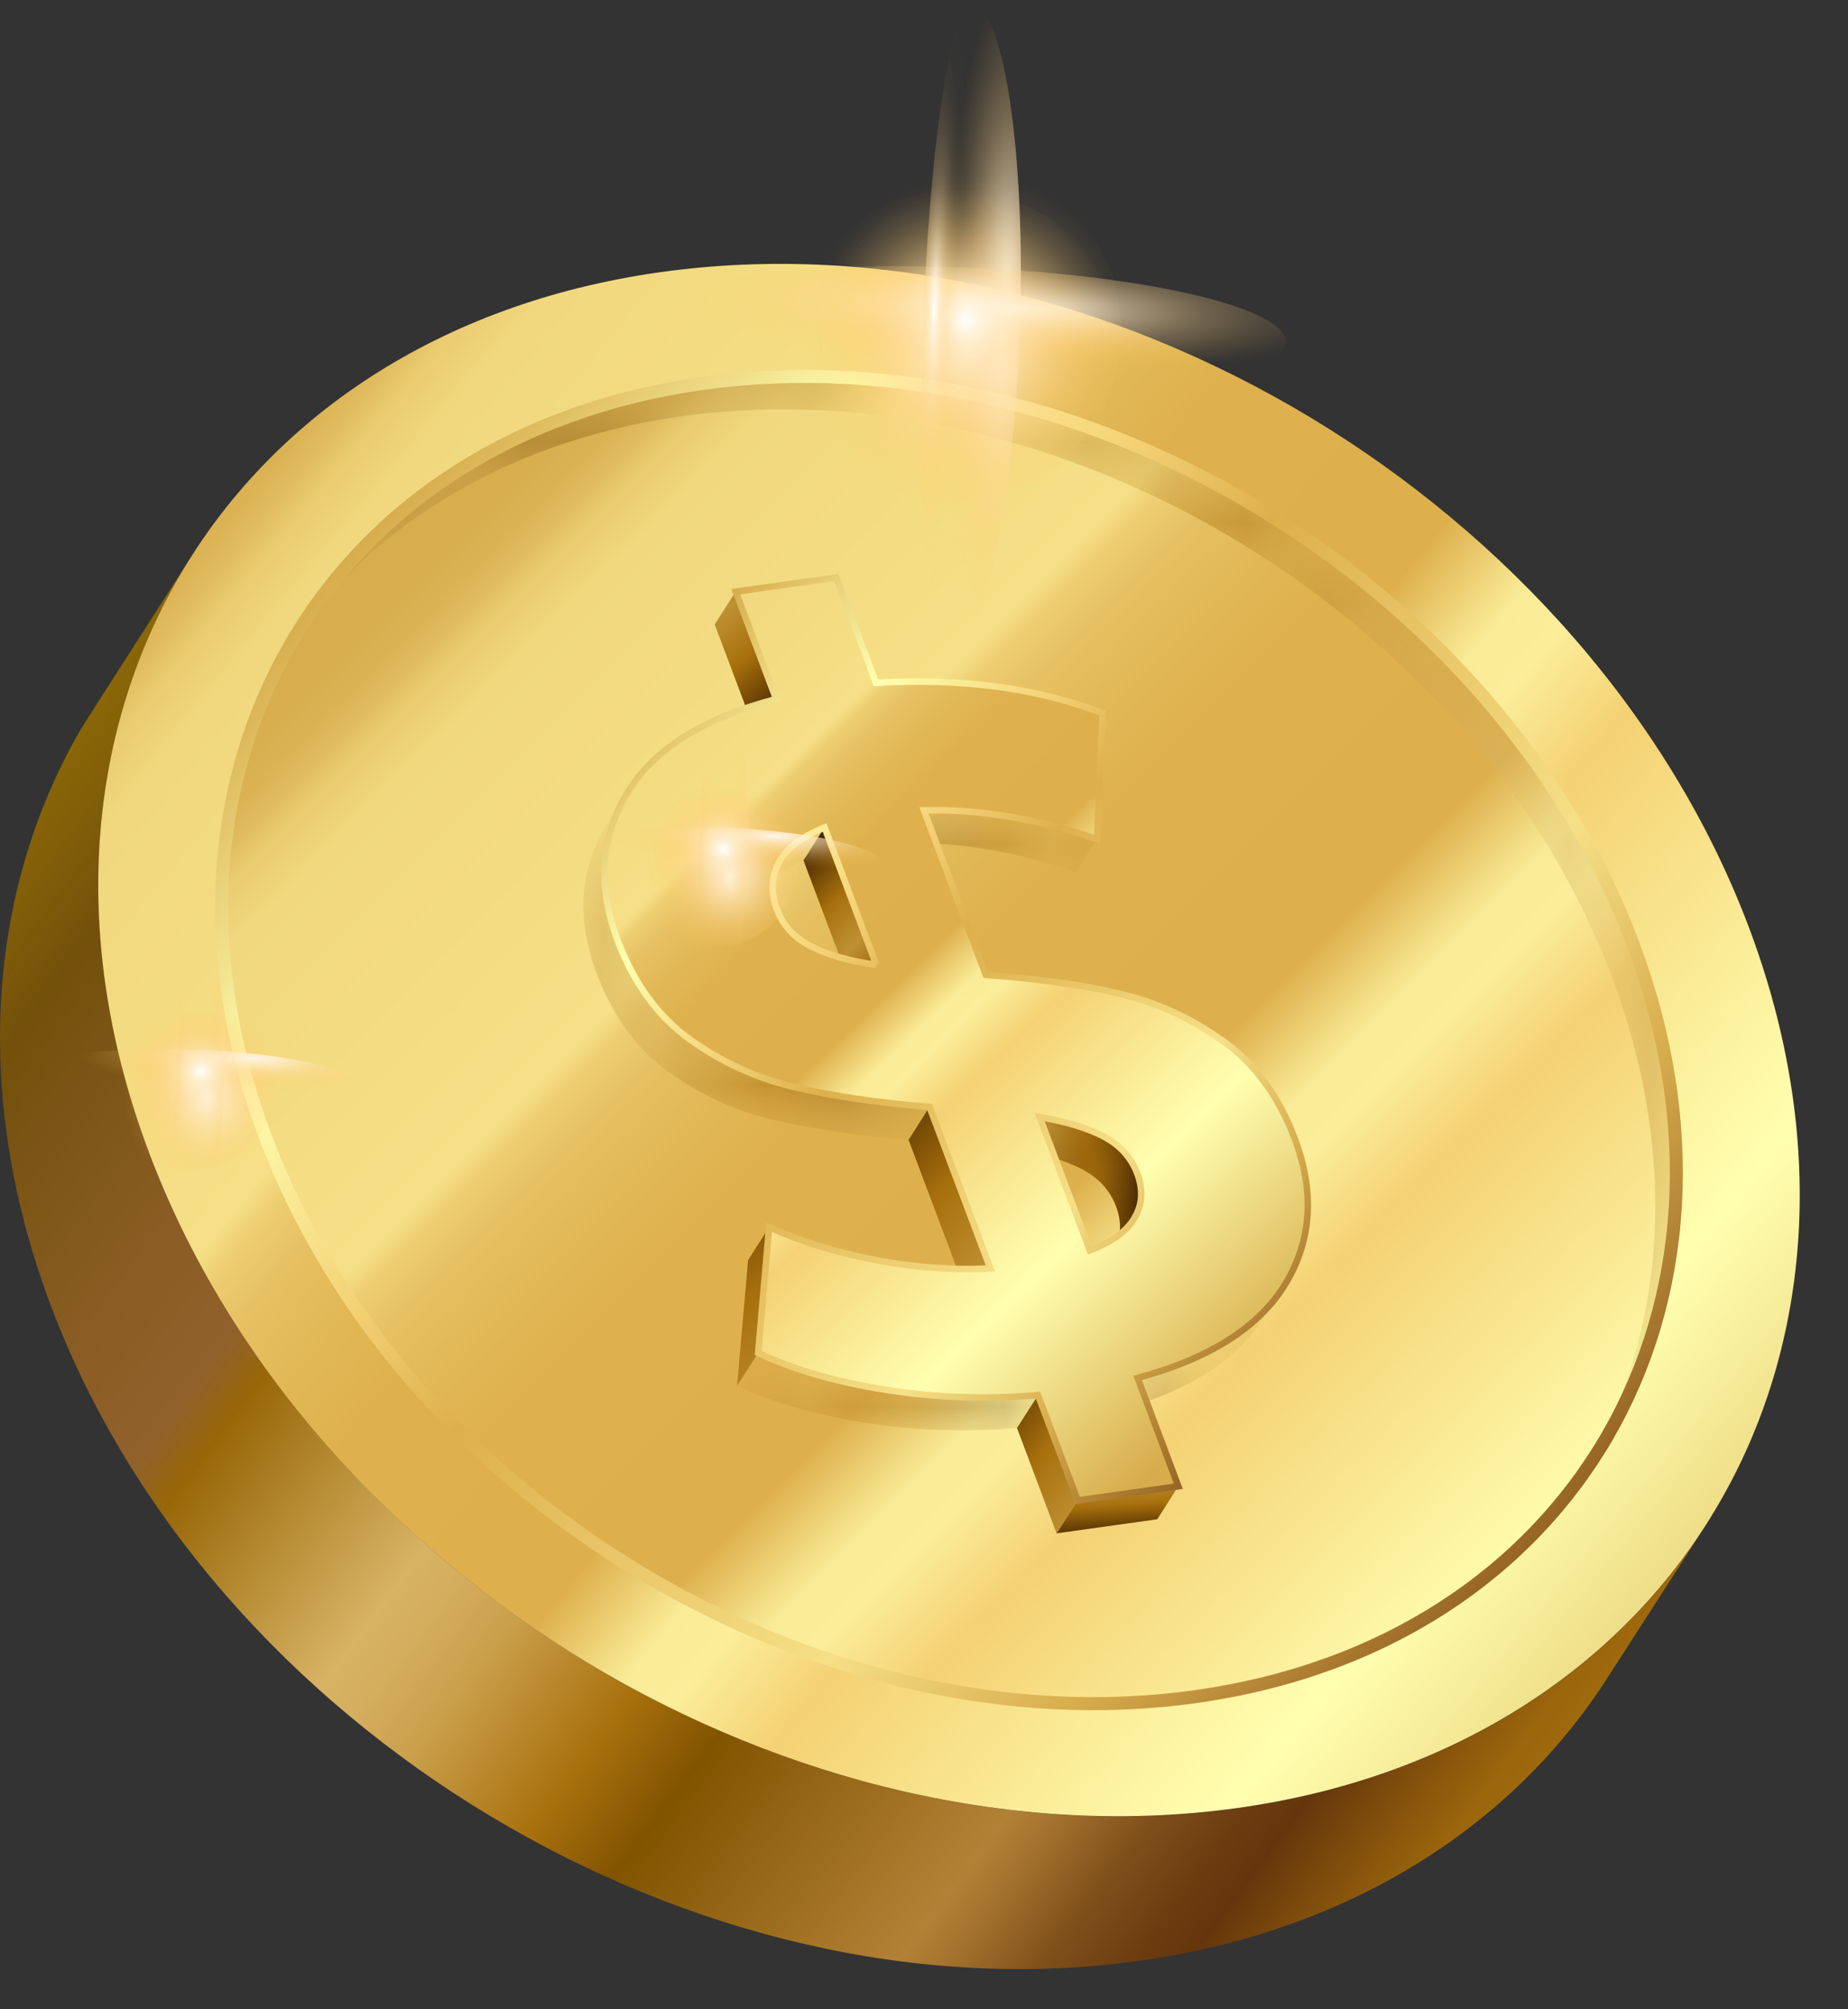 <svg width="23" height="25" viewBox="0 0 23 25" fill="none" xmlns="http://www.w3.org/2000/svg">
<rect x="0" y="0" width="23" height="25" fill="#333333" stroke="none"/>
<path d="M20.004 17.87C19.017 19.568 17.238 20.778 14.885 21.109C12.532 21.44 10.064 20.825 7.966 19.563C5.867 18.299 4.149 16.395 3.3 14.137C2.45 11.88 2.635 9.708 3.62 8.01C4.605 6.314 6.385 5.103 8.738 4.772C11.091 4.441 13.557 5.056 15.657 6.319C17.755 7.583 19.474 9.488 20.324 11.745C21.172 14.004 20.987 16.173 20.004 17.87Z" fill="url(#paint0_linear_7_1511)"/>
<mask id="mask0_7_1511" style="mask-type:luminance" maskUnits="userSpaceOnUse" x="3" y="4" width="18" height="15">
<path d="M3.498 8.19L3.761 7.781C4.77 6.205 6.494 5.089 8.738 4.772C11.091 4.441 13.559 5.056 15.657 6.319C17.755 7.583 19.474 9.488 20.324 11.745C21.172 14.004 20.987 16.173 20.004 17.87L19.741 18.279C20.726 16.582 20.91 14.411 20.061 12.154C19.211 9.897 17.492 7.992 15.394 6.728C13.294 5.465 10.826 4.85 8.475 5.181C6.231 5.496 4.506 6.614 3.498 8.19Z" fill="white"/>
</mask>
<g mask="url(#mask0_7_1511)">
<path d="M20.004 17.87L19.741 18.279C20.726 16.582 20.91 14.411 20.061 12.154C19.211 9.897 17.492 7.992 15.394 6.728C13.294 5.465 10.826 4.85 8.475 5.181C6.231 5.496 4.506 6.614 3.498 8.19L3.761 7.781C4.77 6.205 6.494 5.089 8.738 4.772C11.091 4.441 13.559 5.056 15.657 6.319C17.755 7.583 19.474 9.488 20.324 11.745C21.172 14.004 20.987 16.173 20.004 17.87Z" fill="url(#paint1_linear_7_1511)"/>
</g>
<mask id="mask1_7_1511" style="mask-type:luminance" maskUnits="userSpaceOnUse" x="19" y="17" width="2" height="2">
<path d="M19.864 18.099L19.602 18.508C19.65 18.434 19.696 18.357 19.741 18.281L20.004 17.872C19.959 17.948 19.913 18.025 19.864 18.099Z" fill="white"/>
</mask>
<g mask="url(#mask1_7_1511)">
<path d="M19.864 18.099L19.602 18.508C19.65 18.434 19.696 18.357 19.741 18.281L20.004 17.872C19.959 17.948 19.913 18.025 19.864 18.099Z" fill="url(#paint2_linear_7_1511)"/>
</g>
<path d="M21.229 18.979L20.004 20.879C18.826 22.718 16.804 24.029 14.182 24.397C11.433 24.783 8.537 24.063 6.09 22.588C3.639 21.114 1.622 18.877 0.631 16.241C-0.36 13.604 -0.145 11.055 1.006 9.074C1.059 8.983 2.075 7.403 2.132 7.313L2.395 6.905C2.338 6.994 2.283 7.083 2.231 7.174C1.08 9.155 0.865 11.704 1.856 14.341C2.848 16.977 4.865 19.214 7.315 20.688C9.762 22.161 12.658 22.883 15.407 22.497C18.029 22.13 20.051 20.819 21.229 18.979Z" fill="url(#paint3_linear_7_1511)"/>
<path d="M21.768 11.542C20.775 8.905 18.759 6.669 16.309 5.194C13.859 3.719 10.964 3 8.215 3.387C5.47 3.773 3.378 5.193 2.229 7.174C1.079 9.154 0.861 11.704 1.855 14.341C2.846 16.977 4.863 19.214 7.313 20.688C9.76 22.161 12.657 22.881 15.405 22.495C18.154 22.111 20.244 20.689 21.393 18.708C22.545 16.728 22.759 14.177 21.768 11.542ZM20.004 17.871C19.017 19.568 17.238 20.778 14.885 21.109C12.532 21.44 10.064 20.826 7.966 19.563C5.867 18.299 4.149 16.396 3.3 14.137C2.45 11.88 2.635 9.709 3.62 8.01C4.605 6.314 6.385 5.103 8.738 4.772C11.091 4.441 13.557 5.056 15.657 6.319C17.755 7.583 19.474 9.488 20.324 11.745C21.172 14.004 20.988 16.173 20.004 17.871Z" fill="url(#paint4_linear_7_1511)"/>
<path d="M20.004 17.87C19.017 19.568 17.238 20.778 14.885 21.109C12.532 21.44 10.064 20.825 7.966 19.563C5.867 18.299 4.149 16.395 3.3 14.137C2.45 11.88 2.635 9.708 3.62 8.01C4.605 6.314 6.385 5.103 8.738 4.772C11.091 4.441 13.557 5.056 15.657 6.319C17.755 7.583 19.474 9.488 20.324 11.745C21.172 14.004 20.987 16.173 20.004 17.87Z" stroke="url(#paint5_linear_7_1511)" stroke-width="0.162" stroke-miterlimit="10"/>
<path d="M9.66 8.696L9.398 9.106L8.895 7.769L9.158 7.36L9.66 8.696Z" fill="url(#paint6_linear_7_1511)"/>
<mask id="mask2_7_1511" style="mask-type:luminance" maskUnits="userSpaceOnUse" x="11" y="10" width="3" height="1">
<path d="M13.656 10.44L13.393 10.849C12.637 10.593 11.918 10.473 11.239 10.492L11.501 10.083C12.181 10.064 12.9 10.184 13.656 10.44Z" fill="white"/>
</mask>
<g mask="url(#mask2_7_1511)">
<mask id="mask3_7_1511" style="mask-type:luminance" maskUnits="userSpaceOnUse" x="11" y="10" width="3" height="1">
<path d="M13.655 10.082H11.239V10.849H13.655V10.082Z" fill="white"/>
</mask>
<g mask="url(#mask3_7_1511)">
<path d="M13.656 10.44L13.393 10.849C12.637 10.593 11.918 10.473 11.239 10.492L11.501 10.083C12.181 10.064 12.9 10.184 13.656 10.44Z" fill="url(#paint7_linear_7_1511)"/>
</g>
</g>
<mask id="mask4_7_1511" style="mask-type:luminance" maskUnits="userSpaceOnUse" x="9" y="10" width="2" height="2">
<path d="M9.455 11.099L9.718 10.69C9.819 10.534 10 10.403 10.263 10.296L10 10.705C9.737 10.812 9.556 10.943 9.455 11.099Z" fill="white"/>
</mask>
<g mask="url(#mask4_7_1511)">
<path d="M10.262 10.296L9.999 10.705C9.736 10.812 9.554 10.943 9.454 11.099L9.716 10.69C9.817 10.534 9.999 10.403 10.262 10.296Z" fill="url(#paint8_linear_7_1511)"/>
</g>
<path d="M10.906 12.005L10.643 12.414L10 10.705L10.261 10.296L10.906 12.005Z" fill="url(#paint9_linear_7_1511)"/>
<path d="M14.12 15.149L13.857 15.558C13.955 15.394 13.965 15.209 13.89 15.01C13.814 14.809 13.674 14.656 13.471 14.549C13.268 14.444 13.002 14.362 12.675 14.307L12.937 13.898C13.267 13.955 13.533 14.035 13.734 14.14C13.937 14.247 14.076 14.401 14.153 14.601C14.227 14.8 14.218 14.984 14.12 15.149Z" fill="url(#paint10_linear_7_1511)"/>
<mask id="mask5_7_1511" style="mask-type:luminance" maskUnits="userSpaceOnUse" x="12" y="13" width="3" height="3">
<path d="M14.12 15.149L13.857 15.558C13.955 15.394 13.964 15.209 13.89 15.01C13.813 14.809 13.674 14.656 13.471 14.549C13.268 14.444 13.002 14.362 12.674 14.307L12.937 13.898C13.267 13.955 13.533 14.035 13.734 14.14C13.937 14.247 14.076 14.401 14.153 14.601C14.227 14.8 14.217 14.984 14.12 15.149Z" fill="white"/>
</mask>
<g mask="url(#mask5_7_1511)">
<mask id="mask6_7_1511" style="mask-type:luminance" maskUnits="userSpaceOnUse" x="12" y="13" width="3" height="3">
<path d="M14.201 13.897H12.674V15.558H14.201V13.897Z" fill="white"/>
</mask>
<g mask="url(#mask6_7_1511)">
<path d="M14.12 15.149L13.857 15.558C13.954 15.394 13.964 15.209 13.889 15.01C13.813 14.809 13.674 14.656 13.471 14.549C13.268 14.444 13.002 14.362 12.674 14.307L12.937 13.898C13.266 13.955 13.533 14.035 13.734 14.14C13.937 14.247 14.076 14.401 14.152 14.601C14.227 14.8 14.217 14.984 14.12 15.149Z" fill="url(#paint11_linear_7_1511)"/>
</g>
</g>
<mask id="mask7_7_1511" style="mask-type:luminance" maskUnits="userSpaceOnUse" x="13" y="15" width="2" height="1">
<path d="M14.106 15.174L13.843 15.582L13.857 15.558L14.12 15.149L14.106 15.174Z" fill="white"/>
</mask>
<g mask="url(#mask7_7_1511)">
<path d="M14.106 15.174L13.843 15.582L13.857 15.558L14.12 15.149L14.106 15.174Z" fill="url(#paint12_linear_7_1511)"/>
</g>
<mask id="mask8_7_1511" style="mask-type:luminance" maskUnits="userSpaceOnUse" x="7" y="9" width="5" height="6">
<path d="M7.571 10.233L7.834 9.824C7.823 9.842 7.811 9.859 7.802 9.877C7.475 10.426 7.438 11.033 7.688 11.698C7.891 12.235 8.189 12.647 8.589 12.933C8.986 13.218 9.423 13.418 9.895 13.528C10.367 13.639 10.925 13.721 11.571 13.773L11.308 14.182C10.662 14.13 10.106 14.047 9.632 13.937C9.16 13.827 8.723 13.627 8.326 13.342C7.928 13.055 7.628 12.644 7.425 12.107C7.175 11.441 7.213 10.835 7.539 10.286C7.55 10.268 7.56 10.251 7.571 10.233Z" fill="white"/>
</mask>
<g mask="url(#mask8_7_1511)">
<mask id="mask9_7_1511" style="mask-type:luminance" maskUnits="userSpaceOnUse" x="7" y="9" width="5" height="6">
<path d="M11.571 9.822H7.263V14.181H11.571V9.822Z" fill="white"/>
</mask>
<g mask="url(#mask9_7_1511)">
<path d="M11.569 13.772L11.306 14.181C10.661 14.129 10.104 14.046 9.63 13.936C9.158 13.825 8.722 13.626 8.324 13.34C7.926 13.053 7.626 12.642 7.423 12.105C7.174 11.44 7.211 10.833 7.537 10.285C7.548 10.267 7.558 10.249 7.569 10.231L7.832 9.822C7.821 9.84 7.81 9.858 7.8 9.876C7.474 10.424 7.436 11.031 7.686 11.696C7.889 12.233 8.188 12.646 8.587 12.931C8.984 13.217 9.421 13.416 9.893 13.527C10.365 13.637 10.924 13.72 11.569 13.772Z" fill="url(#paint13_linear_7_1511)"/>
</g>
</g>
<path d="M12.325 15.782L12.064 16.191L11.308 14.182L11.569 13.772L12.325 15.782Z" fill="url(#paint14_linear_7_1511)"/>
<mask id="mask10_7_1511" style="mask-type:luminance" maskUnits="userSpaceOnUse" x="13" y="16" width="3" height="2">
<path d="M15.973 16.011L15.71 16.42C15.379 16.938 14.774 17.316 13.896 17.554L14.159 17.145C15.039 16.907 15.642 16.529 15.973 16.011Z" fill="white"/>
</mask>
<g mask="url(#mask10_7_1511)">
<path d="M15.973 16.011L15.71 16.42C15.379 16.938 14.774 17.316 13.896 17.554L14.159 17.145C15.039 16.907 15.642 16.529 15.973 16.011Z" fill="url(#paint15_linear_7_1511)"/>
</g>
<path d="M13.413 18.669L13.15 19.078L12.657 17.767L12.92 17.358L13.413 18.669Z" fill="url(#paint16_linear_7_1511)"/>
<path d="M14.665 18.492L14.403 18.903L13.15 19.078L13.413 18.669L14.665 18.492Z" fill="url(#paint17_linear_7_1511)"/>
<mask id="mask11_7_1511" style="mask-type:luminance" maskUnits="userSpaceOnUse" x="9" y="16" width="4" height="2">
<path d="M12.919 17.358L12.656 17.767C12.025 17.822 11.397 17.801 10.771 17.702C10.146 17.604 9.612 17.45 9.173 17.243L9.435 16.834C9.875 17.043 10.408 17.195 11.034 17.293C11.66 17.392 12.288 17.411 12.919 17.358Z" fill="white"/>
</mask>
<g mask="url(#mask11_7_1511)">
<mask id="mask12_7_1511" style="mask-type:luminance" maskUnits="userSpaceOnUse" x="9" y="16" width="4" height="2">
<path d="M12.918 16.834H9.173V17.798H12.918V16.834Z" fill="white"/>
</mask>
<g mask="url(#mask12_7_1511)">
<path d="M12.919 17.358L12.656 17.767C12.025 17.822 11.397 17.801 10.771 17.702C10.146 17.605 9.612 17.45 9.173 17.243L9.435 16.834C9.875 17.043 10.408 17.196 11.034 17.293C11.66 17.392 12.288 17.411 12.919 17.358Z" fill="url(#paint18_linear_7_1511)"/>
</g>
</g>
<path d="M15.22 12.949C15.618 13.235 15.917 13.643 16.116 14.172C16.363 14.83 16.326 15.428 16.001 15.969C15.676 16.509 15.063 16.9 14.159 17.145L14.665 18.492L13.413 18.669L12.919 17.358C12.288 17.413 11.66 17.392 11.034 17.293C10.409 17.196 9.875 17.041 9.436 16.834L9.572 15.269C9.974 15.45 10.417 15.586 10.901 15.678C11.384 15.771 11.86 15.806 12.326 15.782L11.569 13.773C10.924 13.721 10.367 13.639 9.893 13.528C9.421 13.418 8.985 13.218 8.587 12.933C8.189 12.646 7.889 12.235 7.686 11.698C7.436 11.033 7.474 10.426 7.8 9.877C8.126 9.329 8.746 8.936 9.66 8.698L9.157 7.362L10.409 7.185L10.902 8.496C11.96 8.433 12.902 8.558 13.724 8.873L13.655 10.44C12.898 10.184 12.18 10.064 11.5 10.083L12.269 12.13C12.902 12.177 13.453 12.251 13.919 12.36C14.386 12.467 14.82 12.665 15.217 12.951L15.22 12.949ZM10.906 12.005L10.263 10.296C9.973 10.413 9.783 10.56 9.69 10.737C9.6 10.916 9.591 11.109 9.671 11.317C9.747 11.518 9.888 11.67 10.096 11.776C10.304 11.881 10.573 11.959 10.907 12.005M14.122 15.149C14.219 14.986 14.229 14.8 14.154 14.601C14.078 14.4 13.938 14.247 13.736 14.14C13.533 14.035 13.267 13.954 12.939 13.898L13.564 15.558C13.841 15.453 14.028 15.316 14.123 15.149" fill="url(#paint19_linear_7_1511)"/>
<path d="M9.436 16.834L9.173 17.243L9.311 15.678L9.572 15.269L9.436 16.834Z" fill="url(#paint20_linear_7_1511)"/>
<path d="M10.906 12.005L10.263 10.296C9.973 10.413 9.783 10.56 9.69 10.737C9.6 10.916 9.591 11.109 9.671 11.317C9.747 11.518 9.888 11.67 10.096 11.776C10.304 11.881 10.573 11.959 10.907 12.005M14.122 15.149C14.219 14.986 14.229 14.8 14.154 14.601C14.078 14.4 13.938 14.247 13.736 14.14C13.533 14.035 13.267 13.954 12.939 13.898L13.564 15.558C13.841 15.453 14.028 15.316 14.123 15.149M15.22 12.949C15.618 13.235 15.917 13.643 16.116 14.172C16.363 14.83 16.326 15.428 16.001 15.969C15.676 16.509 15.063 16.9 14.159 17.145L14.665 18.492L13.413 18.669L12.919 17.358C12.288 17.413 11.66 17.392 11.034 17.293C10.409 17.196 9.875 17.041 9.436 16.834L9.572 15.269C9.974 15.45 10.417 15.586 10.901 15.678C11.384 15.771 11.86 15.806 12.326 15.782L11.569 13.773C10.924 13.721 10.367 13.639 9.893 13.528C9.421 13.418 8.985 13.218 8.587 12.933C8.189 12.646 7.889 12.235 7.686 11.698C7.436 11.033 7.474 10.426 7.8 9.877C8.126 9.329 8.746 8.936 9.66 8.698L9.157 7.362L10.409 7.185L10.902 8.496C11.96 8.433 12.902 8.558 13.724 8.873L13.655 10.44C12.898 10.184 12.18 10.064 11.5 10.083L12.269 12.13C12.902 12.177 13.453 12.251 13.919 12.36C14.386 12.467 14.82 12.665 15.217 12.951L15.22 12.949Z" stroke="url(#paint21_linear_7_1511)" stroke-width="0.081" stroke-miterlimit="10"/>
<path style="mix-blend-mode:overlay" d="M13.946 4.212C13.999 3.034 13.127 2.039 11.998 1.988C10.869 1.937 9.911 2.851 9.858 4.028C9.805 5.205 10.677 6.201 11.806 6.251C12.935 6.302 13.893 5.389 13.946 4.212Z" fill="url(#paint22_radial_7_1511)"/>
<path style="mix-blend-mode:overlay" d="M11.754 8.234C11.317 8.219 11.03 6.363 11.111 4.089C11.192 1.816 11.613 -0.015 12.049 8.67864e-05C12.486 0.015 12.773 1.871 12.692 4.144C12.611 6.418 12.19 8.248 11.754 8.234Z" fill="url(#paint23_radial_7_1511)"/>
<path style="mix-blend-mode:overlay" d="M16.004 4.261C15.987 4.699 14.137 4.99 11.872 4.91C9.607 4.831 7.781 4.412 7.798 3.974C7.814 3.536 9.664 3.245 11.929 3.325C14.194 3.404 16.02 3.823 16.004 4.261Z" fill="url(#paint24_radial_7_1511)"/>
<path style="mix-blend-mode:hard-light" d="M15.807 4.253C15.799 4.484 14.043 4.609 11.885 4.532C9.727 4.456 7.986 4.209 7.994 3.979C8.002 3.748 9.758 3.624 11.916 3.7C14.074 3.776 15.815 4.023 15.807 4.253Z" fill="url(#paint25_radial_7_1511)"/>
<path style="mix-blend-mode:hard-light" d="M13.837 4.185C13.803 5.15 12.907 5.903 11.84 5.866C10.77 5.829 9.931 5.016 9.967 4.049C10.001 3.083 10.897 2.33 11.965 2.368C13.034 2.405 13.873 3.218 13.837 4.185Z" fill="url(#paint26_radial_7_1511)"/>
<path style="mix-blend-mode:hard-light" d="M11.76 8.036C11.531 8.027 11.408 6.267 11.486 4.102C11.564 1.938 11.812 0.19 12.041 0.198C12.27 0.206 12.393 1.967 12.315 4.131C12.237 6.296 11.989 8.044 11.76 8.036Z" fill="url(#paint27_radial_7_1511)"/>
<path style="mix-blend-mode:overlay" d="M3.435 13.502C3.414 14.106 2.927 14.578 2.348 14.559C1.768 14.539 1.317 14.033 1.338 13.429C1.359 12.826 1.846 12.354 2.426 12.373C3.005 12.392 3.456 12.899 3.435 13.502Z" fill="url(#paint28_radial_7_1511)"/>
<path style="mix-blend-mode:overlay" d="M2.312 15.575C2.088 15.566 1.94 14.616 1.983 13.45C2.025 12.285 2.239 11.347 2.463 11.354C2.687 11.362 2.834 12.313 2.792 13.478C2.75 14.643 2.536 15.581 2.312 15.575Z" fill="url(#paint29_radial_7_1511)"/>
<path style="mix-blend-mode:overlay" d="M4.491 13.538C4.483 13.762 3.535 13.911 2.374 13.871C1.212 13.83 0.277 13.616 0.285 13.39C0.293 13.166 1.241 13.017 2.403 13.058C3.565 13.098 4.499 13.312 4.491 13.538Z" fill="url(#paint30_radial_7_1511)"/>
<path style="mix-blend-mode:hard-light" d="M4.391 13.535C4.386 13.653 3.487 13.716 2.38 13.678C1.273 13.639 0.381 13.512 0.386 13.394C0.391 13.275 1.29 13.212 2.396 13.251C3.503 13.29 4.395 13.416 4.391 13.535Z" fill="url(#paint31_radial_7_1511)"/>
<path style="mix-blend-mode:hard-light" d="M3.38 13.499C3.362 13.994 2.903 14.38 2.356 14.361C1.809 14.341 1.377 13.924 1.395 13.429C1.413 12.934 1.872 12.548 2.419 12.568C2.967 12.587 3.397 13.004 3.38 13.499Z" fill="url(#paint32_radial_7_1511)"/>
<path style="mix-blend-mode:hard-light" d="M2.315 15.474C2.198 15.469 2.135 14.567 2.174 13.457C2.213 12.347 2.341 11.451 2.458 11.456C2.575 11.461 2.638 12.363 2.599 13.473C2.56 14.583 2.432 15.479 2.315 15.474Z" fill="url(#paint33_radial_7_1511)"/>
<path style="mix-blend-mode:overlay" d="M9.945 10.734C9.924 11.338 9.437 11.81 8.857 11.79C8.278 11.771 7.827 11.265 7.848 10.661C7.869 10.057 8.356 9.585 8.935 9.605C9.515 9.624 9.966 10.13 9.945 10.734Z" fill="url(#paint34_radial_7_1511)"/>
<path style="mix-blend-mode:overlay" d="M8.82 12.808C8.596 12.8 8.448 11.849 8.491 10.684C8.533 9.519 8.747 8.581 8.971 8.587C9.195 8.595 9.342 9.546 9.3 10.711C9.258 11.876 9.044 12.814 8.82 12.808Z" fill="url(#paint35_radial_7_1511)"/>
<path style="mix-blend-mode:overlay" d="M10.999 10.771C10.991 10.995 10.043 11.145 8.882 11.104C7.72 11.063 6.785 10.849 6.793 10.624C6.801 10.4 7.749 10.251 8.911 10.291C10.073 10.332 11.007 10.546 10.999 10.771Z" fill="url(#paint36_radial_7_1511)"/>
<path style="mix-blend-mode:hard-light" d="M10.899 10.768C10.894 10.887 9.995 10.95 8.888 10.911C7.781 10.872 6.889 10.745 6.894 10.627C6.899 10.508 7.798 10.445 8.904 10.484C10.011 10.523 10.903 10.65 10.899 10.768Z" fill="url(#paint37_radial_7_1511)"/>
<path style="mix-blend-mode:hard-light" d="M9.888 10.732C9.87 11.227 9.411 11.614 8.864 11.594C8.317 11.575 7.885 11.158 7.903 10.663C7.921 10.168 8.38 9.782 8.927 9.801C9.475 9.82 9.905 10.238 9.888 10.732Z" fill="url(#paint38_radial_7_1511)"/>
<path style="mix-blend-mode:hard-light" d="M8.825 12.707C8.708 12.702 8.645 11.8 8.684 10.69C8.723 9.58 8.851 8.685 8.968 8.69C9.084 8.694 9.148 9.597 9.109 10.707C9.07 11.816 8.942 12.712 8.825 12.707Z" fill="url(#paint39_radial_7_1511)"/>
<defs>
<linearGradient id="paint0_linear_7_1511" x1="22.565" y1="23.694" x2="1.519" y2="2.648" gradientUnits="userSpaceOnUse">
<stop stop-color="#D7AC4C"/>
<stop offset="0.18" stop-color="#FFFFB0"/>
<stop offset="0.33" stop-color="#F4D174"/>
<stop offset="0.37" stop-color="#FBED99"/>
<stop offset="0.39" stop-color="#FAEC97"/>
<stop offset="0.43" stop-color="#DEB04D"/>
<stop offset="0.53" stop-color="#DEB14E"/>
<stop offset="0.56" stop-color="#E1B755"/>
<stop offset="0.59" stop-color="#E6C061"/>
<stop offset="0.61" stop-color="#EDCE72"/>
<stop offset="0.62" stop-color="#F6DF86"/>
<stop offset="0.75" stop-color="#F1D87E"/>
<stop offset="0.77" stop-color="#EACC71"/>
<stop offset="0.78" stop-color="#E1BD60"/>
<stop offset="0.79" stop-color="#DBB354"/>
<stop offset="0.81" stop-color="#D7AD4D"/>
<stop offset="0.85" stop-color="#D7AC4C"/>
<stop offset="1" stop-color="#966424"/>
</linearGradient>
<linearGradient id="paint1_linear_7_1511" x1="21.826" y1="14.57" x2="5.548" y2="5.595" gradientUnits="userSpaceOnUse">
<stop stop-color="#A16C0C"/>
<stop offset="0.23" stop-color="#DFC072"/>
<stop offset="0.56" stop-color="#A8700D"/>
<stop offset="0.75" stop-color="#FADB85"/>
<stop offset="0.8" stop-color="#A16C0C"/>
<stop offset="0.93" stop-color="#6C4405"/>
</linearGradient>
<linearGradient id="paint2_linear_7_1511" x1="19.603" y1="18.19" x2="20.004" y2="18.19" gradientUnits="userSpaceOnUse">
<stop stop-color="#A16C0C"/>
<stop offset="0.18" stop-color="#C9BF70"/>
<stop offset="0.33" stop-color="#BE9134"/>
<stop offset="0.43" stop-color="#A8700D"/>
<stop offset="0.71" stop-color="#C09F46"/>
<stop offset="0.85" stop-color="#A16C0C"/>
<stop offset="1" stop-color="#602400"/>
</linearGradient>
<linearGradient id="paint3_linear_7_1511" x1="-4.823" y1="7.13" x2="18.422" y2="24.352" gradientUnits="userSpaceOnUse">
<stop stop-color="#B39200"/>
<stop offset="0.06" stop-color="#AD8C00"/>
<stop offset="0.13" stop-color="#9D7B03"/>
<stop offset="0.22" stop-color="#836008"/>
<stop offset="0.26" stop-color="#73500B"/>
<stop offset="0.28" stop-color="#785311"/>
<stop offset="0.36" stop-color="#8A5D24"/>
<stop offset="0.41" stop-color="#91612B"/>
<stop offset="0.43" stop-color="#976707"/>
<stop offset="0.53" stop-color="#D8B364"/>
<stop offset="0.55" stop-color="#D4AD5D"/>
<stop offset="0.58" stop-color="#C99F4A"/>
<stop offset="0.61" stop-color="#B9872B"/>
<stop offset="0.64" stop-color="#A8700D"/>
<stop offset="0.68" stop-color="#815400"/>
<stop offset="0.8" stop-color="#B38136"/>
<stop offset="0.82" stop-color="#A1702C"/>
<stop offset="0.85" stop-color="#80501B"/>
<stop offset="0.88" stop-color="#6C3D10"/>
<stop offset="0.9" stop-color="#65360D"/>
<stop offset="0.91" stop-color="#6E3E0C"/>
<stop offset="0.94" stop-color="#8A570C"/>
<stop offset="0.96" stop-color="#9B660C"/>
<stop offset="0.98" stop-color="#A16C0C"/>
<stop offset="1" stop-color="#B9924B"/>
</linearGradient>
<linearGradient id="paint4_linear_7_1511" x1="23.108" y1="22.263" x2="-1.962" y2="1.574" gradientUnits="userSpaceOnUse">
<stop stop-color="#D7AC4C"/>
<stop offset="0.18" stop-color="#FFFFB0"/>
<stop offset="0.33" stop-color="#F4D174"/>
<stop offset="0.37" stop-color="#FBED99"/>
<stop offset="0.39" stop-color="#FAEC97"/>
<stop offset="0.43" stop-color="#DEB04D"/>
<stop offset="0.53" stop-color="#DEB14E"/>
<stop offset="0.56" stop-color="#E1B755"/>
<stop offset="0.59" stop-color="#E6C061"/>
<stop offset="0.61" stop-color="#EDCE72"/>
<stop offset="0.62" stop-color="#F6DF86"/>
<stop offset="0.75" stop-color="#F1D87E"/>
<stop offset="0.77" stop-color="#EACC71"/>
<stop offset="0.78" stop-color="#E1BD60"/>
<stop offset="0.79" stop-color="#DBB354"/>
<stop offset="0.81" stop-color="#D7AD4D"/>
<stop offset="0.85" stop-color="#D7AC4C"/>
<stop offset="1" stop-color="#966424"/>
</linearGradient>
<linearGradient id="paint5_linear_7_1511" x1="4.67" y1="6.525" x2="18.954" y2="19.357" gradientUnits="userSpaceOnUse">
<stop stop-color="#D7AC4C"/>
<stop offset="0.18" stop-color="#FFFFB0"/>
<stop offset="0.33" stop-color="#F4D174"/>
<stop offset="0.43" stop-color="#DEB04D"/>
<stop offset="0.71" stop-color="#F6DF86"/>
<stop offset="0.85" stop-color="#D7AC4C"/>
<stop offset="1" stop-color="#966424"/>
</linearGradient>
<linearGradient id="paint6_linear_7_1511" x1="8.58" y1="7.386" x2="9.783" y2="8.847" gradientUnits="userSpaceOnUse">
<stop stop-color="#A16C0C"/>
<stop offset="0.23" stop-color="#BE9134"/>
<stop offset="0.56" stop-color="#A8700D"/>
<stop offset="1" stop-color="#432400"/>
</linearGradient>
<linearGradient id="paint7_linear_7_1511" x1="13.567" y1="10.69" x2="11.498" y2="10.234" gradientUnits="userSpaceOnUse">
<stop stop-color="#A16C0C"/>
<stop offset="0.23" stop-color="#BE9134"/>
<stop offset="0.56" stop-color="#A8700D"/>
<stop offset="1" stop-color="#432400"/>
</linearGradient>
<linearGradient id="paint8_linear_7_1511" x1="9.063" y1="11.05" x2="10.294" y2="10.504" gradientUnits="userSpaceOnUse">
<stop stop-color="#A16C0C"/>
<stop offset="0.23" stop-color="#BE9134"/>
<stop offset="0.56" stop-color="#A8700D"/>
<stop offset="1" stop-color="#432400"/>
</linearGradient>
<linearGradient id="paint9_linear_7_1511" x1="11.026" y1="11.884" x2="9.823" y2="10.775" gradientUnits="userSpaceOnUse">
<stop stop-color="#A16C0C"/>
<stop offset="0.23" stop-color="#BE9134"/>
<stop offset="0.56" stop-color="#A8700D"/>
<stop offset="1" stop-color="#432400"/>
</linearGradient>
<linearGradient id="paint10_linear_7_1511" x1="12.675" y1="14.727" x2="14.201" y2="14.727" gradientUnits="userSpaceOnUse">
<stop stop-color="#A16C0C"/>
<stop offset="0.23" stop-color="#BE9134"/>
<stop offset="0.56" stop-color="#A8700D"/>
<stop offset="1" stop-color="#432400"/>
</linearGradient>
<linearGradient id="paint11_linear_7_1511" x1="15.231" y1="15.699" x2="12.538" y2="14.103" gradientUnits="userSpaceOnUse">
<stop stop-color="#A16C0C"/>
<stop offset="0.23" stop-color="#BE9134"/>
<stop offset="0.56" stop-color="#A8700D"/>
<stop offset="1" stop-color="#432400"/>
</linearGradient>
<linearGradient id="paint12_linear_7_1511" x1="13.843" y1="15.367" x2="14.12" y2="15.367" gradientUnits="userSpaceOnUse">
<stop stop-color="#A16C0C"/>
<stop offset="0.18" stop-color="#DBBF7D"/>
<stop offset="0.33" stop-color="#BE9134"/>
<stop offset="0.43" stop-color="#A8700D"/>
<stop offset="0.71" stop-color="#D9AA59"/>
<stop offset="0.85" stop-color="#A16C0C"/>
<stop offset="1" stop-color="#602400"/>
</linearGradient>
<linearGradient id="paint13_linear_7_1511" x1="7.263" y1="12.003" x2="11.569" y2="12.003" gradientUnits="userSpaceOnUse">
<stop stop-color="#A16C0C"/>
<stop offset="0.23" stop-color="#BE9134"/>
<stop offset="0.56" stop-color="#A8700D"/>
<stop offset="1" stop-color="#432400"/>
</linearGradient>
<linearGradient id="paint14_linear_7_1511" x1="13.08" y1="16.137" x2="10.584" y2="13.856" gradientUnits="userSpaceOnUse">
<stop stop-color="#A16C0C"/>
<stop offset="0.23" stop-color="#BE9134"/>
<stop offset="0.56" stop-color="#A8700D"/>
<stop offset="1" stop-color="#432400"/>
</linearGradient>
<linearGradient id="paint15_linear_7_1511" x1="16.671" y1="16.722" x2="13.659" y2="16.829" gradientUnits="userSpaceOnUse">
<stop stop-color="#A16C0C"/>
<stop offset="0.23" stop-color="#BE9134"/>
<stop offset="0.56" stop-color="#A8700D"/>
<stop offset="1" stop-color="#432400"/>
</linearGradient>
<linearGradient id="paint16_linear_7_1511" x1="14.081" y1="19.002" x2="12.027" y2="17.465" gradientUnits="userSpaceOnUse">
<stop stop-color="#A16C0C"/>
<stop offset="0.23" stop-color="#BE9134"/>
<stop offset="0.56" stop-color="#A8700D"/>
<stop offset="1" stop-color="#432400"/>
</linearGradient>
<linearGradient id="paint17_linear_7_1511" x1="13.869" y1="18.223" x2="13.93" y2="19.12" gradientUnits="userSpaceOnUse">
<stop stop-color="#A16C0C"/>
<stop offset="0.23" stop-color="#BE9134"/>
<stop offset="0.56" stop-color="#A8700D"/>
<stop offset="1" stop-color="#432400"/>
</linearGradient>
<linearGradient id="paint18_linear_7_1511" x1="9.173" y1="17.316" x2="12.919" y2="17.316" gradientUnits="userSpaceOnUse">
<stop stop-color="#A16C0C"/>
<stop offset="0.23" stop-color="#BE9134"/>
<stop offset="0.56" stop-color="#A8700D"/>
<stop offset="1" stop-color="#432400"/>
</linearGradient>
<linearGradient id="paint19_linear_7_1511" x1="15.639" y1="17.051" x2="5.011" y2="6.058" gradientUnits="userSpaceOnUse">
<stop stop-color="#D7AC4C"/>
<stop offset="0.18" stop-color="#FFFFB0"/>
<stop offset="0.33" stop-color="#F4D174"/>
<stop offset="0.37" stop-color="#FBED99"/>
<stop offset="0.39" stop-color="#FAEC97"/>
<stop offset="0.43" stop-color="#DEB04D"/>
<stop offset="0.53" stop-color="#DEB14E"/>
<stop offset="0.56" stop-color="#E1B755"/>
<stop offset="0.59" stop-color="#E6C061"/>
<stop offset="0.61" stop-color="#EDCE72"/>
<stop offset="0.62" stop-color="#F6DF86"/>
<stop offset="0.75" stop-color="#F1D87E"/>
<stop offset="0.77" stop-color="#EACC71"/>
<stop offset="0.78" stop-color="#E1BD60"/>
<stop offset="0.79" stop-color="#DBB354"/>
<stop offset="0.81" stop-color="#D7AD4D"/>
<stop offset="0.85" stop-color="#D7AC4C"/>
<stop offset="1" stop-color="#966424"/>
</linearGradient>
<linearGradient id="paint20_linear_7_1511" x1="10.612" y1="18.555" x2="8.3" y2="14.265" gradientUnits="userSpaceOnUse">
<stop stop-color="#A16C0C"/>
<stop offset="0.23" stop-color="#BE9134"/>
<stop offset="0.56" stop-color="#A8700D"/>
<stop offset="1" stop-color="#432400"/>
</linearGradient>
<linearGradient id="paint21_linear_7_1511" x1="7.462" y1="9.152" x2="16.139" y2="16.947" gradientUnits="userSpaceOnUse">
<stop stop-color="#D7AC4C"/>
<stop offset="0.18" stop-color="#FFFFB0"/>
<stop offset="0.33" stop-color="#F4D174"/>
<stop offset="0.43" stop-color="#DEB04D"/>
<stop offset="0.71" stop-color="#F6DF86"/>
<stop offset="0.85" stop-color="#D7AC4C"/>
<stop offset="1" stop-color="#966424"/>
</linearGradient>
<radialGradient id="paint22_radial_7_1511" cx="0" cy="0" r="1" gradientUnits="userSpaceOnUse" gradientTransform="translate(12.097 4.327) rotate(2.01) scale(2.045 2.135)">
<stop stop-color="white"/>
<stop offset="0.14" stop-color="#FFF4E1" stop-opacity="0.82"/>
<stop offset="0.38" stop-color="#FFE3B1" stop-opacity="0.53"/>
<stop offset="0.59" stop-color="#FFD68C" stop-opacity="0.3"/>
<stop offset="0.77" stop-color="#FFCD71" stop-opacity="0.14"/>
<stop offset="0.92" stop-color="#FFC761" stop-opacity="0.04"/>
<stop offset="1" stop-color="#FFC55B" stop-opacity="0"/>
</radialGradient>
<radialGradient id="paint23_radial_7_1511" cx="0" cy="0" r="1" gradientUnits="userSpaceOnUse" gradientTransform="translate(12.513 3.78) rotate(92.05) scale(4.122 0.792)">
<stop stop-color="white"/>
<stop offset="0.14" stop-color="#FFF4E1" stop-opacity="0.82"/>
<stop offset="0.38" stop-color="#FFE3B1" stop-opacity="0.53"/>
<stop offset="0.59" stop-color="#FFD68C" stop-opacity="0.3"/>
<stop offset="0.77" stop-color="#FFCD71" stop-opacity="0.14"/>
<stop offset="0.92" stop-color="#FFC761" stop-opacity="0.04"/>
<stop offset="1" stop-color="#FFC55B" stop-opacity="0"/>
</radialGradient>
<radialGradient id="paint24_radial_7_1511" cx="0" cy="0" r="1" gradientUnits="userSpaceOnUse" gradientTransform="translate(12.582 3.832) rotate(2.01) scale(4.102 0.792)">
<stop stop-color="white"/>
<stop offset="0.14" stop-color="#FFF4E1" stop-opacity="0.82"/>
<stop offset="0.38" stop-color="#FFE3B1" stop-opacity="0.53"/>
<stop offset="0.59" stop-color="#FFD68C" stop-opacity="0.3"/>
<stop offset="0.77" stop-color="#FFCD71" stop-opacity="0.14"/>
<stop offset="0.92" stop-color="#FFC761" stop-opacity="0.04"/>
<stop offset="1" stop-color="#FFC55B" stop-opacity="0"/>
</radialGradient>
<radialGradient id="paint25_radial_7_1511" cx="0" cy="0" r="1" gradientUnits="userSpaceOnUse" gradientTransform="translate(12.163 3.239) rotate(2.01) scale(3.902 0.414)">
<stop stop-color="white"/>
<stop offset="0.04" stop-color="#FFFBF4" stop-opacity="0.94"/>
<stop offset="0.19" stop-color="#FFEDCC" stop-opacity="0.69"/>
<stop offset="0.35" stop-color="#FFE0A9" stop-opacity="0.48"/>
<stop offset="0.5" stop-color="#FFD68D" stop-opacity="0.31"/>
<stop offset="0.64" stop-color="#FFCF77" stop-opacity="0.17"/>
<stop offset="0.77" stop-color="#FFC967" stop-opacity="0.08"/>
<stop offset="0.9" stop-color="#FFC65E" stop-opacity="0.02"/>
<stop offset="1" stop-color="#FFC55B" stop-opacity="0"/>
</radialGradient>
<radialGradient id="paint26_radial_7_1511" cx="0" cy="0" r="1" gradientUnits="userSpaceOnUse" gradientTransform="translate(12.003 3.989) rotate(2.01) scale(1.935 1.747)">
<stop stop-color="white"/>
<stop offset="0.04" stop-color="#FFFBF4" stop-opacity="0.94"/>
<stop offset="0.19" stop-color="#FFEDCC" stop-opacity="0.69"/>
<stop offset="0.35" stop-color="#FFE0A9" stop-opacity="0.48"/>
<stop offset="0.5" stop-color="#FFD68D" stop-opacity="0.31"/>
<stop offset="0.64" stop-color="#FFCF77" stop-opacity="0.17"/>
<stop offset="0.77" stop-color="#FFC967" stop-opacity="0.08"/>
<stop offset="0.9" stop-color="#FFC65E" stop-opacity="0.02"/>
<stop offset="1" stop-color="#FFC55B" stop-opacity="0"/>
</radialGradient>
<radialGradient id="paint27_radial_7_1511" cx="0" cy="0" r="1" gradientUnits="userSpaceOnUse" gradientTransform="translate(11.63 3.82) rotate(92.05) scale(3.916 0.414)">
<stop stop-color="white"/>
<stop offset="0.06" stop-color="#FFF7E9" stop-opacity="0.87"/>
<stop offset="0.16" stop-color="#FFEBC8" stop-opacity="0.67"/>
<stop offset="0.26" stop-color="#FFE1AB" stop-opacity="0.49"/>
<stop offset="0.37" stop-color="#FFD892" stop-opacity="0.34"/>
<stop offset="0.48" stop-color="#FFD17E" stop-opacity="0.22"/>
<stop offset="0.59" stop-color="#FFCB6E" stop-opacity="0.12"/>
<stop offset="0.71" stop-color="#FFC863" stop-opacity="0.05"/>
<stop offset="0.84" stop-color="#FFC55D" stop-opacity="0.01"/>
<stop offset="1" stop-color="#FFC55B" stop-opacity="0"/>
</radialGradient>
<radialGradient id="paint28_radial_7_1511" cx="0" cy="0" r="1" gradientUnits="userSpaceOnUse" gradientTransform="translate(2.588 13.672) rotate(2.01) scale(1.048 1.094)">
<stop stop-color="white"/>
<stop offset="0.14" stop-color="#FFF4E1" stop-opacity="0.82"/>
<stop offset="0.38" stop-color="#FFE3B1" stop-opacity="0.53"/>
<stop offset="0.59" stop-color="#FFD68C" stop-opacity="0.3"/>
<stop offset="0.77" stop-color="#FFCD71" stop-opacity="0.14"/>
<stop offset="0.92" stop-color="#FFC761" stop-opacity="0.04"/>
<stop offset="1" stop-color="#FFC55B" stop-opacity="0"/>
</radialGradient>
<radialGradient id="paint29_radial_7_1511" cx="0" cy="0" r="1" gradientUnits="userSpaceOnUse" gradientTransform="translate(2.981 13.131) rotate(92.05) scale(2.112 0.406)">
<stop stop-color="white"/>
<stop offset="0.14" stop-color="#FFF4E1" stop-opacity="0.82"/>
<stop offset="0.38" stop-color="#FFE3B1" stop-opacity="0.53"/>
<stop offset="0.59" stop-color="#FFD68C" stop-opacity="0.3"/>
<stop offset="0.77" stop-color="#FFCD71" stop-opacity="0.14"/>
<stop offset="0.92" stop-color="#FFC761" stop-opacity="0.04"/>
<stop offset="1" stop-color="#FFC55B" stop-opacity="0"/>
</radialGradient>
<radialGradient id="paint30_radial_7_1511" cx="0" cy="0" r="1" gradientUnits="userSpaceOnUse" gradientTransform="translate(3.079 13.167) rotate(2.01) scale(2.102 0.406)">
<stop stop-color="white"/>
<stop offset="0.14" stop-color="#FFF4E1" stop-opacity="0.82"/>
<stop offset="0.38" stop-color="#FFE3B1" stop-opacity="0.53"/>
<stop offset="0.59" stop-color="#FFD68C" stop-opacity="0.3"/>
<stop offset="0.77" stop-color="#FFCD71" stop-opacity="0.14"/>
<stop offset="0.92" stop-color="#FFC761" stop-opacity="0.04"/>
<stop offset="1" stop-color="#FFC55B" stop-opacity="0"/>
</radialGradient>
<radialGradient id="paint31_radial_7_1511" cx="0" cy="0" r="1" gradientUnits="userSpaceOnUse" gradientTransform="translate(2.66 12.549) rotate(2.01) scale(2.004 0.213)">
<stop stop-color="white"/>
<stop offset="0.04" stop-color="#FFFBF4" stop-opacity="0.94"/>
<stop offset="0.19" stop-color="#FFEDCC" stop-opacity="0.69"/>
<stop offset="0.35" stop-color="#FFE0A9" stop-opacity="0.48"/>
<stop offset="0.5" stop-color="#FFD68D" stop-opacity="0.31"/>
<stop offset="0.64" stop-color="#FFCF77" stop-opacity="0.17"/>
<stop offset="0.77" stop-color="#FFC967" stop-opacity="0.08"/>
<stop offset="0.9" stop-color="#FFC65E" stop-opacity="0.02"/>
<stop offset="1" stop-color="#FFC55B" stop-opacity="0"/>
</radialGradient>
<radialGradient id="paint32_radial_7_1511" cx="0" cy="0" r="1" gradientUnits="userSpaceOnUse" gradientTransform="translate(2.496 13.331) rotate(2.01) scale(0.994 0.898)">
<stop stop-color="white"/>
<stop offset="0.04" stop-color="#FFFBF4" stop-opacity="0.94"/>
<stop offset="0.19" stop-color="#FFEDCC" stop-opacity="0.69"/>
<stop offset="0.35" stop-color="#FFE0A9" stop-opacity="0.48"/>
<stop offset="0.5" stop-color="#FFD68D" stop-opacity="0.31"/>
<stop offset="0.64" stop-color="#FFCF77" stop-opacity="0.17"/>
<stop offset="0.77" stop-color="#FFC967" stop-opacity="0.08"/>
<stop offset="0.9" stop-color="#FFC65E" stop-opacity="0.02"/>
<stop offset="1" stop-color="#FFC55B" stop-opacity="0"/>
</radialGradient>
<radialGradient id="paint33_radial_7_1511" cx="0" cy="0" r="1" gradientUnits="userSpaceOnUse" gradientTransform="translate(2.124 13.17) rotate(92.05) scale(2.011 0.213)">
<stop stop-color="white"/>
<stop offset="0.06" stop-color="#FFF7E9" stop-opacity="0.87"/>
<stop offset="0.16" stop-color="#FFEBC8" stop-opacity="0.67"/>
<stop offset="0.26" stop-color="#FFE1AB" stop-opacity="0.49"/>
<stop offset="0.37" stop-color="#FFD892" stop-opacity="0.34"/>
<stop offset="0.48" stop-color="#FFD17E" stop-opacity="0.22"/>
<stop offset="0.59" stop-color="#FFCB6E" stop-opacity="0.12"/>
<stop offset="0.71" stop-color="#FFC863" stop-opacity="0.05"/>
<stop offset="0.84" stop-color="#FFC55D" stop-opacity="0.01"/>
<stop offset="1" stop-color="#FFC55B" stop-opacity="0"/>
</radialGradient>
<radialGradient id="paint34_radial_7_1511" cx="0" cy="0" r="1" gradientUnits="userSpaceOnUse" gradientTransform="translate(9.09 10.904) rotate(2.01) scale(1.048 1.094)">
<stop stop-color="white"/>
<stop offset="0.14" stop-color="#FFF4E1" stop-opacity="0.82"/>
<stop offset="0.38" stop-color="#FFE3B1" stop-opacity="0.53"/>
<stop offset="0.59" stop-color="#FFD68C" stop-opacity="0.3"/>
<stop offset="0.77" stop-color="#FFCD71" stop-opacity="0.14"/>
<stop offset="0.92" stop-color="#FFC761" stop-opacity="0.04"/>
<stop offset="1" stop-color="#FFC55B" stop-opacity="0"/>
</radialGradient>
<radialGradient id="paint35_radial_7_1511" cx="0" cy="0" r="1" gradientUnits="userSpaceOnUse" gradientTransform="translate(9.502 10.364) rotate(92.05) scale(2.112 0.406)">
<stop stop-color="white"/>
<stop offset="0.14" stop-color="#FFF4E1" stop-opacity="0.82"/>
<stop offset="0.38" stop-color="#FFE3B1" stop-opacity="0.53"/>
<stop offset="0.59" stop-color="#FFD68C" stop-opacity="0.3"/>
<stop offset="0.77" stop-color="#FFCD71" stop-opacity="0.14"/>
<stop offset="0.92" stop-color="#FFC761" stop-opacity="0.04"/>
<stop offset="1" stop-color="#FFC55B" stop-opacity="0"/>
</radialGradient>
<radialGradient id="paint36_radial_7_1511" cx="0" cy="0" r="1" gradientUnits="userSpaceOnUse" gradientTransform="translate(9.58 10.404) rotate(2.01) scale(2.102 0.406)">
<stop stop-color="white"/>
<stop offset="0.14" stop-color="#FFF4E1" stop-opacity="0.82"/>
<stop offset="0.38" stop-color="#FFE3B1" stop-opacity="0.53"/>
<stop offset="0.59" stop-color="#FFD68C" stop-opacity="0.3"/>
<stop offset="0.77" stop-color="#FFCD71" stop-opacity="0.14"/>
<stop offset="0.92" stop-color="#FFC761" stop-opacity="0.04"/>
<stop offset="1" stop-color="#FFC55B" stop-opacity="0"/>
</radialGradient>
<radialGradient id="paint37_radial_7_1511" cx="0" cy="0" r="1" gradientUnits="userSpaceOnUse" gradientTransform="translate(9.165 9.794) rotate(2.01) scale(2.004 0.213)">
<stop stop-color="white"/>
<stop offset="0.04" stop-color="#FFFBF4" stop-opacity="0.94"/>
<stop offset="0.19" stop-color="#FFEDCC" stop-opacity="0.69"/>
<stop offset="0.35" stop-color="#FFE0A9" stop-opacity="0.48"/>
<stop offset="0.5" stop-color="#FFD68D" stop-opacity="0.31"/>
<stop offset="0.64" stop-color="#FFCF77" stop-opacity="0.17"/>
<stop offset="0.77" stop-color="#FFC967" stop-opacity="0.08"/>
<stop offset="0.9" stop-color="#FFC65E" stop-opacity="0.02"/>
<stop offset="1" stop-color="#FFC55B" stop-opacity="0"/>
</radialGradient>
<radialGradient id="paint38_radial_7_1511" cx="0" cy="0" r="1" gradientUnits="userSpaceOnUse" gradientTransform="translate(9.003 10.564) rotate(2.01) scale(0.994 0.898)">
<stop stop-color="white"/>
<stop offset="0.04" stop-color="#FFFBF4" stop-opacity="0.94"/>
<stop offset="0.19" stop-color="#FFEDCC" stop-opacity="0.69"/>
<stop offset="0.35" stop-color="#FFE0A9" stop-opacity="0.48"/>
<stop offset="0.5" stop-color="#FFD68D" stop-opacity="0.31"/>
<stop offset="0.64" stop-color="#FFCF77" stop-opacity="0.17"/>
<stop offset="0.77" stop-color="#FFC967" stop-opacity="0.08"/>
<stop offset="0.9" stop-color="#FFC65E" stop-opacity="0.02"/>
<stop offset="1" stop-color="#FFC55B" stop-opacity="0"/>
</radialGradient>
<radialGradient id="paint39_radial_7_1511" cx="0" cy="0" r="1" gradientUnits="userSpaceOnUse" gradientTransform="translate(8.627 10.41) rotate(92.05) scale(2.011 0.213)">
<stop stop-color="white"/>
<stop offset="0.06" stop-color="#FFF7E9" stop-opacity="0.87"/>
<stop offset="0.16" stop-color="#FFEBC8" stop-opacity="0.67"/>
<stop offset="0.26" stop-color="#FFE1AB" stop-opacity="0.49"/>
<stop offset="0.37" stop-color="#FFD892" stop-opacity="0.34"/>
<stop offset="0.48" stop-color="#FFD17E" stop-opacity="0.22"/>
<stop offset="0.59" stop-color="#FFCB6E" stop-opacity="0.12"/>
<stop offset="0.71" stop-color="#FFC863" stop-opacity="0.05"/>
<stop offset="0.84" stop-color="#FFC55D" stop-opacity="0.01"/>
<stop offset="1" stop-color="#FFC55B" stop-opacity="0"/>
</radialGradient>
</defs>
</svg>

